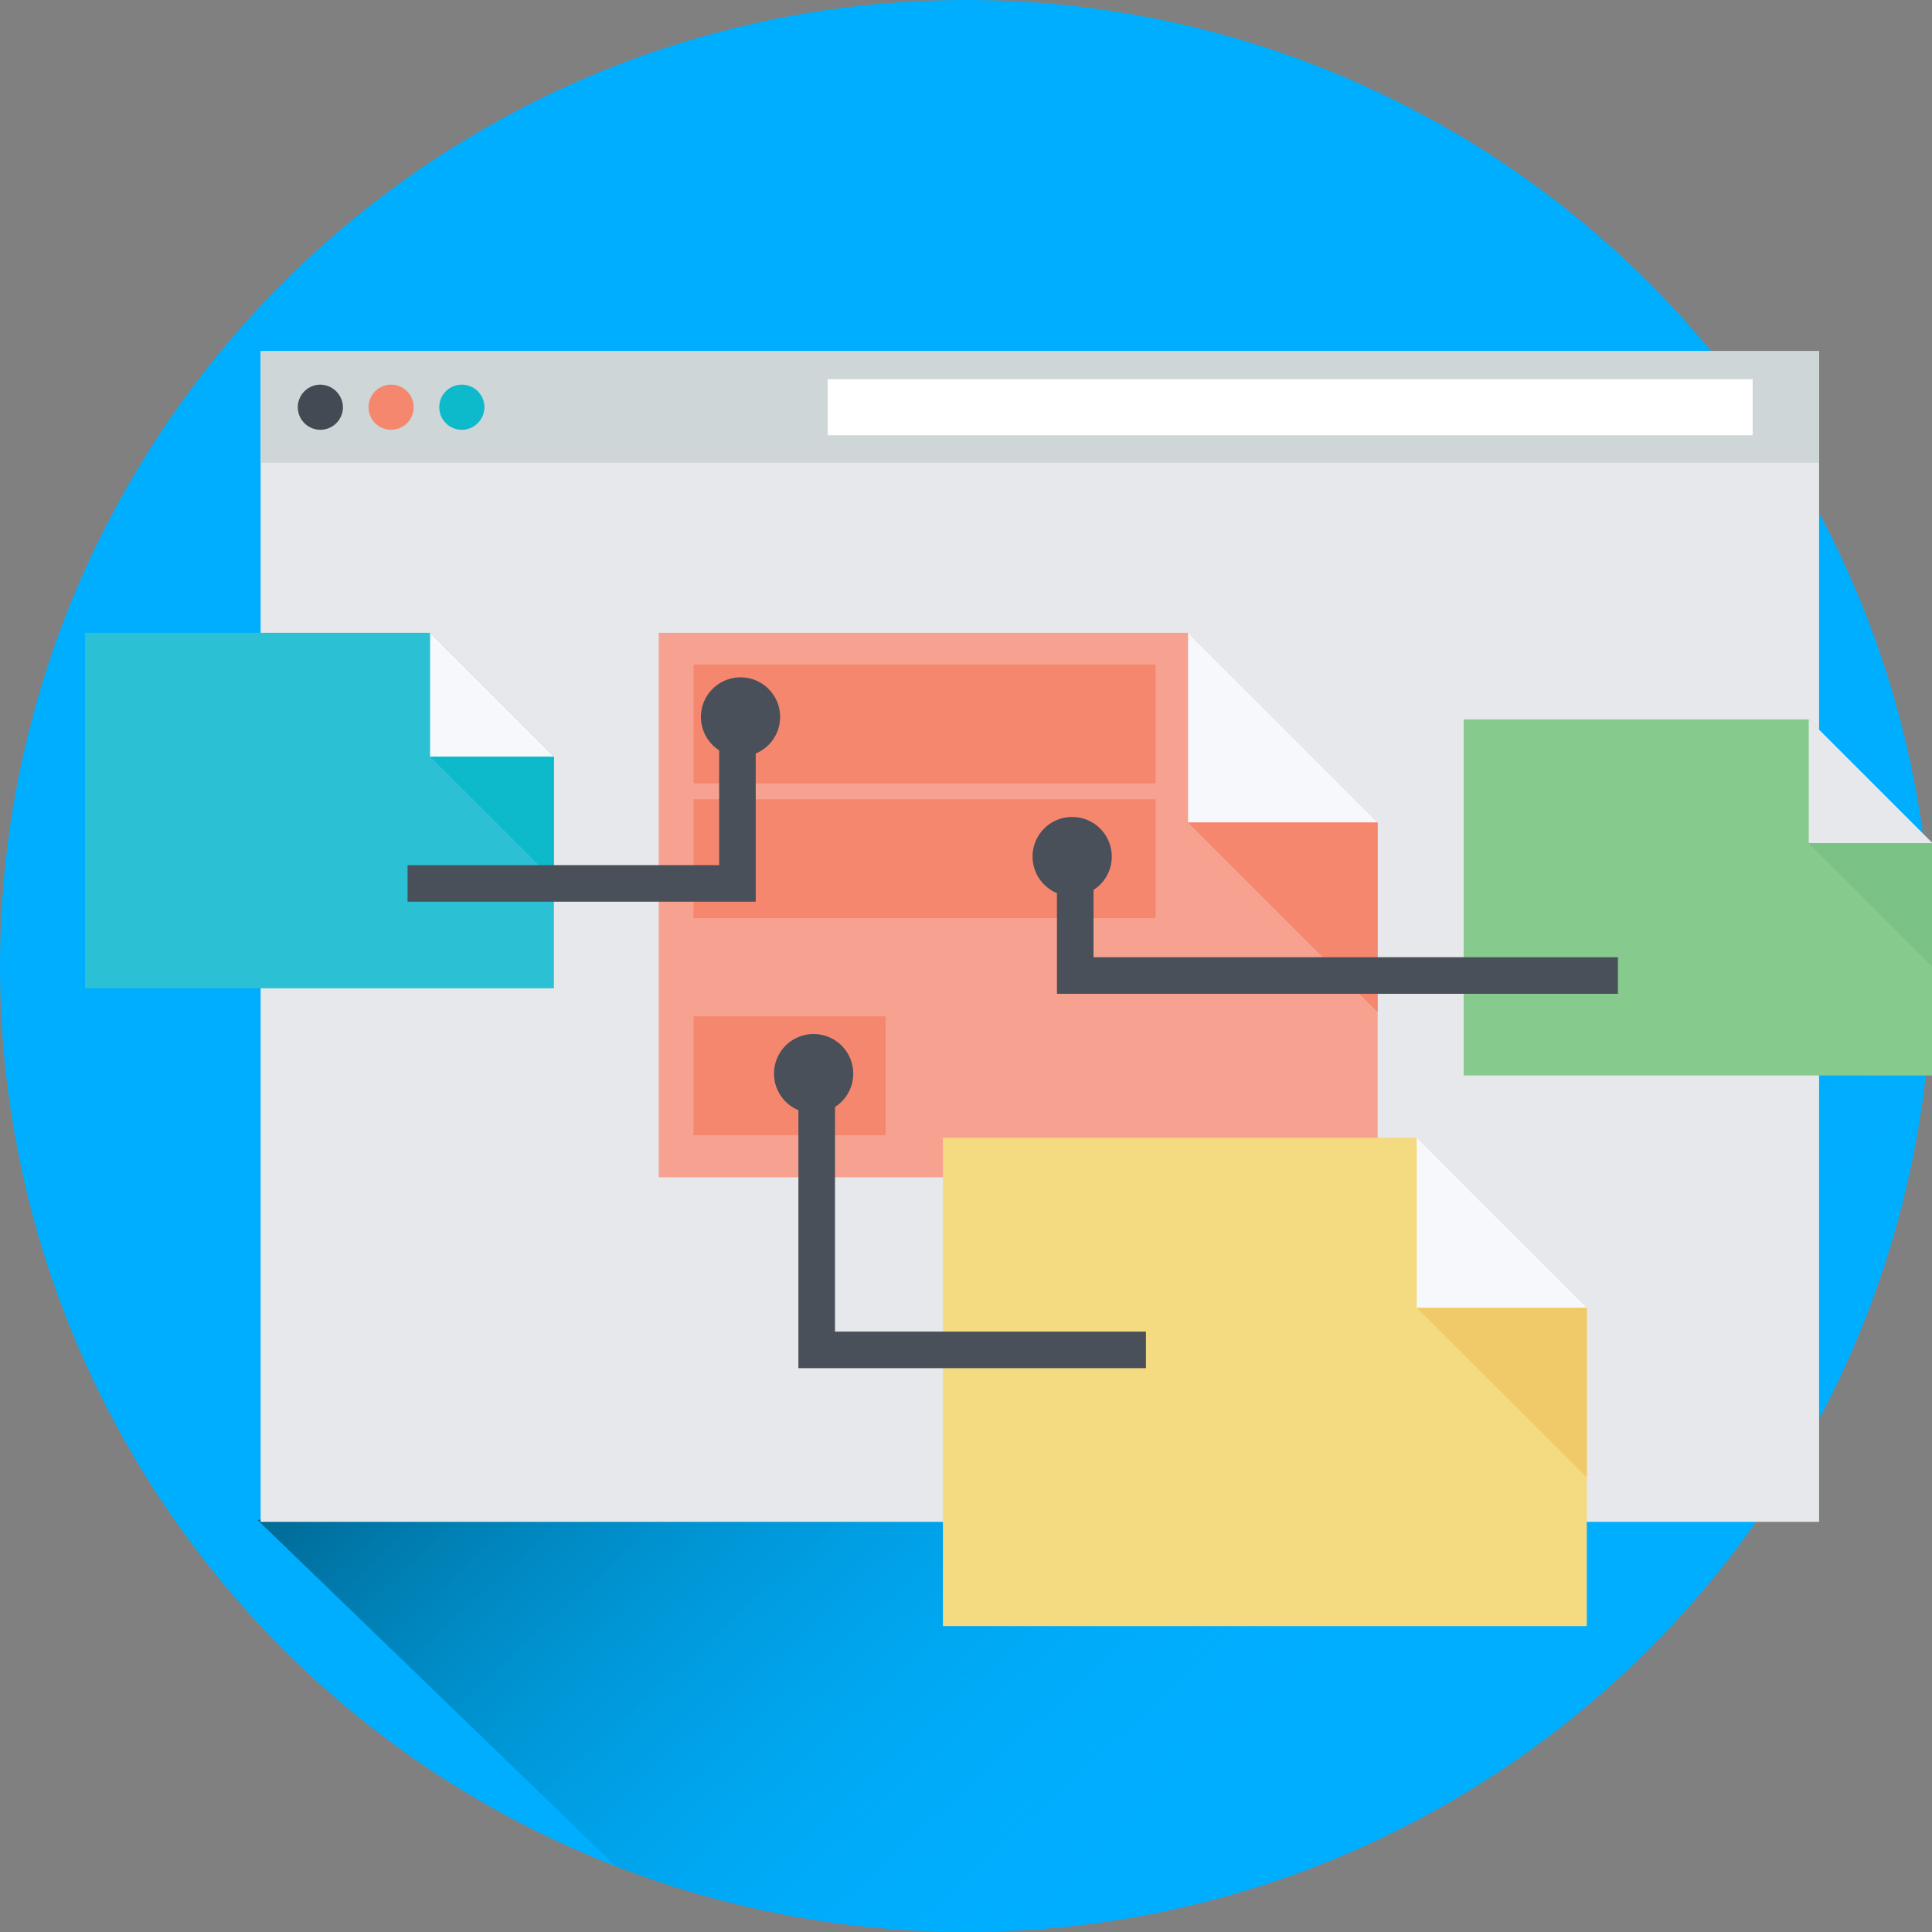 <svg xmlns="http://www.w3.org/2000/svg" xmlns:xlink="http://www.w3.org/1999/xlink" width="200" height="200" viewBox="0 0 200 200">
  <rect x="0" y="0" width="200" height="200" fill="#808080" stroke="none"/>
  <defs>
    <clipPath id="clip-path">
      <circle id="Ellipse_67" data-name="Ellipse 67" cx="100" cy="100" r="100" transform="translate(53.9 43.9)" fill="#00aeff"/>
    </clipPath>
    <linearGradient id="linear-gradient" x1="0.268" y1="0.218" x2="0.529" y2="0.516" gradientUnits="objectBoundingBox">
      <stop offset="0" stop-color="#00455f"/>
      <stop offset="0.37" stop-color="#006d93" stop-opacity="0.631"/>
      <stop offset="0.801" stop-color="#0099d2" stop-opacity="0.2"/>
      <stop offset="1" stop-color="#00aeef" stop-opacity="0"/>
    </linearGradient>
    <clipPath id="clip-DOS_Marts">
      <rect width="200" height="200"/>
    </clipPath>
  </defs>
  <g id="DOS_Marts" data-name="DOS Marts" clip-path="url(#clip-DOS_Marts)">
    <circle id="Ellipse_66" data-name="Ellipse 66" cx="100" cy="100" r="100" fill="#00aeff"/>
    <g id="Group_448" data-name="Group 448" transform="translate(-53.9 -43.9)">
      <g id="Mask_Group_10" data-name="Mask Group 10" clip-path="url(#clip-path)">
        <path id="Path_588" data-name="Path 588" d="M330.339,207.013,216.09,104l-5.807,106.169L101.4,223.046,216.217,334.012C214.638,339.188,330.528,207.139,330.339,207.013Z" transform="translate(-20.837 -21.796)" opacity="0.8" fill="url(#linear-gradient)"/>
      </g>
      <g id="Group_447" data-name="Group 447" transform="translate(62.7 80.248)">
        <g id="Group_436" data-name="Group 436">
          <g id="Group_435" data-name="Group 435">
            <g id="Group_426" data-name="Group 426" transform="translate(18.179)">
              <rect id="Rectangle_163" data-name="Rectangle 163" width="161.336" height="121.192" fill="#e6e8eb"/>
              <rect id="Rectangle_164" data-name="Rectangle 164" width="161.336" height="11.551" fill="#ced6d7"/>
              <rect id="Rectangle_165" data-name="Rectangle 165" width="95.754" height="5.807" transform="translate(58.702 2.904)" fill="#fff"/>
              <path id="Path_589" data-name="Path 589" d="M112.671,108.735a2.335,2.335,0,1,1-2.335-2.335A2.371,2.371,0,0,1,112.671,108.735Z" transform="translate(-104.15 -102.928)" fill="#434a54"/>
              <path id="Path_590" data-name="Path 590" d="M124.271,108.735a2.335,2.335,0,1,1-2.335-2.335A2.33,2.33,0,0,1,124.271,108.735Z" transform="translate(-108.428 -102.928)" fill="#f5876e"/>
              <path id="Path_591" data-name="Path 591" d="M135.871,108.735a2.335,2.335,0,1,1-2.335-2.335A2.33,2.33,0,0,1,135.871,108.735Z" transform="translate(-112.706 -102.928)" fill="#0cbacc"/>
            </g>
            <g id="Group_430" data-name="Group 430" transform="translate(59.397 29.162)">
              <g id="Group_429" data-name="Group 429">
                <g id="Group_428" data-name="Group 428">
                  <path id="Path_592" data-name="Path 592" d="M241.619,203.467V166.731L221.989,147.1H167.2v56.367Z" transform="translate(-167.2 -147.1)" fill="#f7a290"/>
                  <g id="Group_427" data-name="Group 427" transform="translate(54.789)">
                    <path id="Path_593" data-name="Path 593" d="M254,166.731h19.631L254,147.1Z" transform="translate(-254 -147.1)" fill="#f7f8fc"/>
                    <path id="Path_594" data-name="Path 594" d="M273.631,178.2H254l19.631,19.631Z" transform="translate(-254 -158.569)" fill="#f5876e"/>
                  </g>
                </g>
              </g>
              <rect id="Rectangle_166" data-name="Rectangle 166" width="47.845" height="12.309" transform="translate(3.598 3.282)" fill="#f5876e"/>
              <rect id="Rectangle_167" data-name="Rectangle 167" width="47.845" height="12.309" transform="translate(3.598 17.232)" fill="#f5876e"/>
              <rect id="Rectangle_168" data-name="Rectangle 168" width="19.883" height="12.309" transform="translate(3.598 39.703)" fill="#f5876e"/>
            </g>
            <g id="Group_433" data-name="Group 433" transform="translate(0 29.162)">
              <g id="Group_432" data-name="Group 432">
                <path id="Path_595" data-name="Path 595" d="M121.64,183.9V159.913L108.826,147.1H73.1v36.8Z" transform="translate(-73.1 -147.1)" fill="#2cc0d5"/>
                <g id="Group_431" data-name="Group 431" transform="translate(35.726)">
                  <path id="Path_596" data-name="Path 596" d="M129.7,159.913h12.814L129.7,147.1Z" transform="translate(-129.7 -147.1)" fill="#f7f8fc"/>
                  <path id="Path_597" data-name="Path 597" d="M142.514,167.4H129.7l12.814,12.814Z" transform="translate(-129.7 -154.587)" fill="#0cbacc"/>
                </g>
              </g>
            </g>
            <path id="Path_598" data-name="Path 598" d="M182.306,158.5a4.1,4.1,0,1,1-4.1-4.1A4.095,4.095,0,0,1,182.306,158.5Z" transform="translate(-110.348 -120.63)" fill="#49505a"/>
            <g id="Group_434" data-name="Group 434" transform="translate(33.391 37.557)">
              <path id="Path_599" data-name="Path 599" d="M162.042,179.841H126v-3.787h32.255V160.4h3.787Z" transform="translate(-126 -160.4)" fill="#49505a"/>
            </g>
          </g>
        </g>
        <g id="Group_441" data-name="Group 441" transform="translate(71.326 70.695)">
          <g id="Group_439" data-name="Group 439" transform="translate(17.484 10.731)">
            <g id="Group_438" data-name="Group 438">
              <path id="Path_600" data-name="Path 600" d="M280.455,280.46V247.511L262.845,229.9H213.8v50.56Z" transform="translate(-213.8 -229.9)" fill="#f4da80"/>
              <g id="Group_437" data-name="Group 437" transform="translate(49.045)">
                <path id="Path_601" data-name="Path 601" d="M291.5,247.511h17.611L291.5,229.9Z" transform="translate(-291.5 -229.9)" fill="#f7f8fc"/>
                <path id="Path_602" data-name="Path 602" d="M309.111,257.8H291.5l17.611,17.548Z" transform="translate(-291.5 -240.189)" fill="#f0ca69"/>
              </g>
            </g>
          </g>
          <path id="Path_603" data-name="Path 603" d="M186.1,217a4.1,4.1,0,1,0,4.1-4.1A4.095,4.095,0,0,0,186.1,217Z" transform="translate(-186.1 -212.9)" fill="#49505a"/>
          <g id="Group_440" data-name="Group 440" transform="translate(2.525 3.787)">
            <path id="Path_604" data-name="Path 604" d="M226.079,249.7H190.1V218.9h3.787v27.016h32.192Z" transform="translate(-190.1 -218.9)" fill="#49505a"/>
          </g>
        </g>
        <g id="Group_446" data-name="Group 446" transform="translate(98.09 38.125)">
          <g id="Group_444" data-name="Group 444" transform="translate(44.626)">
            <g id="Group_443" data-name="Group 443">
              <path id="Path_605" data-name="Path 605" d="M347.74,198.162V174.114L334.926,161.3H299.2v36.862Z" transform="translate(-299.2 -161.3)" fill="#86ca8e"/>
              <g id="Group_442" data-name="Group 442" transform="translate(35.726)">
                <path id="Path_606" data-name="Path 606" d="M355.8,174.114h12.814L355.8,161.3Z" transform="translate(-355.8 -161.3)" fill="#e6e8eb"/>
                <path id="Path_607" data-name="Path 607" d="M368.614,181.6H355.8l12.814,12.813Z" transform="translate(-355.8 -168.787)" fill="#7ac286"/>
              </g>
            </g>
          </g>
          <path id="Path_608" data-name="Path 608" d="M228.5,181.4a4.1,4.1,0,1,0,4.1-4.1A4.095,4.095,0,0,0,228.5,181.4Z" transform="translate(-228.5 -167.201)" fill="#49505a"/>
          <g id="Group_445" data-name="Group 445" transform="translate(2.525 13.887)">
            <path id="Path_609" data-name="Path 609" d="M290.571,197.818H232.5V183.3h3.787v10.73h54.284Z" transform="translate(-232.5 -183.3)" fill="#49505a"/>
          </g>
        </g>
      </g>
    </g>
  </g>
</svg>
